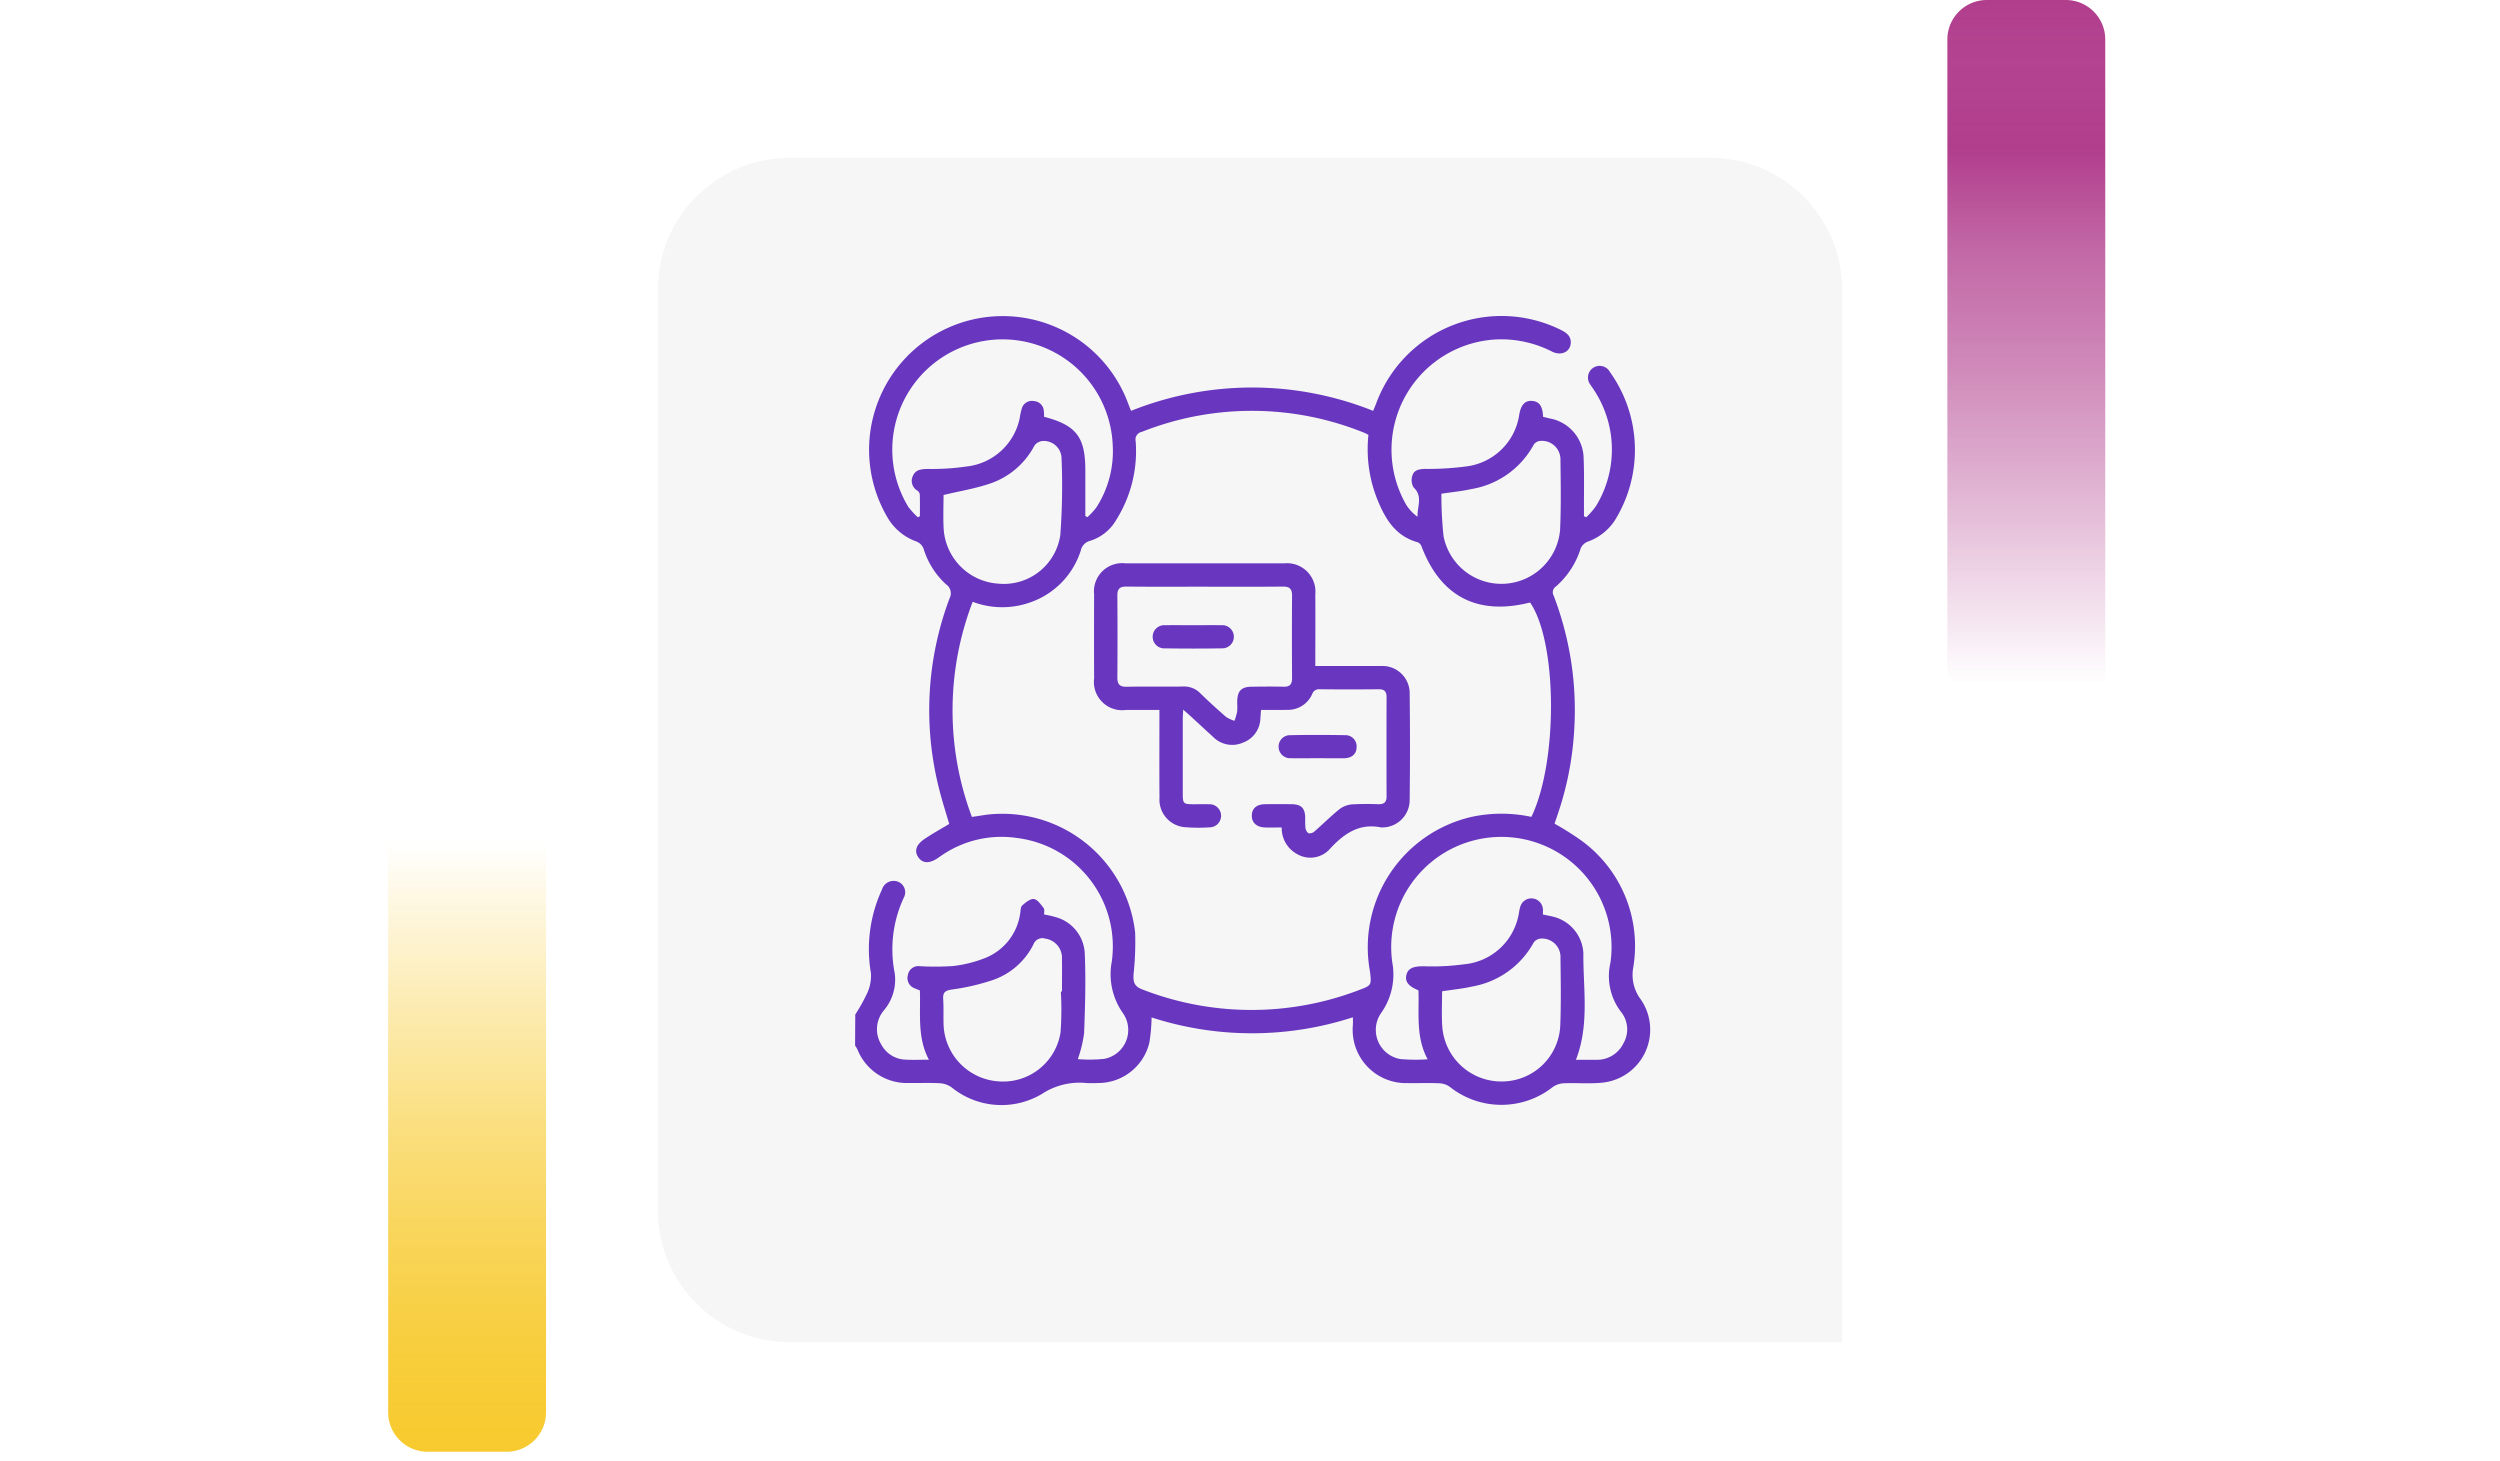 <svg xmlns="http://www.w3.org/2000/svg" xmlns:xlink="http://www.w3.org/1999/xlink" width="190" height="111" viewBox="0 0 190 111">
  <defs>
    <linearGradient id="linear-gradient" x1="0.5" x2="0.5" y2="1" gradientUnits="objectBoundingBox">
      <stop offset="0" stop-color="#f7ca2e" stop-opacity="0"/>
      <stop offset="0.091" stop-color="#f7ca2e" stop-opacity="0.129"/>
      <stop offset="0.283" stop-color="#f7ca2e" stop-opacity="0.388"/>
      <stop offset="0.465" stop-color="#f7ca2e" stop-opacity="0.612"/>
      <stop offset="0.633" stop-color="#f7ca2e" stop-opacity="0.78"/>
      <stop offset="0.784" stop-color="#f7ca2e" stop-opacity="0.902"/>
      <stop offset="0.911" stop-color="#f7ca2e" stop-opacity="0.969"/>
      <stop offset="1" stop-color="#f7ca2e"/>
    </linearGradient>
    <linearGradient id="linear-gradient-2" x1="0.5" x2="0.5" y2="1" gradientUnits="objectBoundingBox">
      <stop offset="0" stop-color="#b13e8d" stop-opacity="0"/>
      <stop offset="0.091" stop-color="#b13e8d" stop-opacity="0.129"/>
      <stop offset="0.283" stop-color="#b13e8d" stop-opacity="0.388"/>
      <stop offset="0.465" stop-color="#b13e8d" stop-opacity="0.612"/>
      <stop offset="0.633" stop-color="#b13e8d" stop-opacity="0.78"/>
      <stop offset="0.784" stop-color="#b13e8d"/>
      <stop offset="0.911" stop-color="#b13e8d" stop-opacity="0.969"/>
      <stop offset="1" stop-color="#b13e8d"/>
    </linearGradient>
    <filter id="Rectángulo_40715" x="41" y="3" width="108" height="108" filterUnits="userSpaceOnUse">
      <feOffset dy="3" input="SourceAlpha"/>
      <feGaussianBlur stdDeviation="3" result="blur"/>
      <feFlood flood-opacity="0.161"/>
      <feComposite operator="in" in2="blur"/>
      <feComposite in="SourceGraphic"/>
    </filter>
  </defs>
  <g id="Grupo_128762" data-name="Grupo 128762" transform="translate(-184 -1312)">
    <rect id="Rectángulo_40586" data-name="Rectángulo 40586" width="190" height="20" transform="translate(184 1357)" fill="none"/>
    <g id="Grupo_108405" data-name="Grupo 108405" transform="translate(213.5 1376)">
      <path id="Rectángulo_5242" data-name="Rectángulo 5242" d="M0,0H12a0,0,0,0,1,0,0V43.333a3,3,0,0,1-3,3H3a3,3,0,0,1-3-3V0A0,0,0,0,1,0,0Z" transform="translate(0 0)" fill="url(#linear-gradient)"/>
    </g>
    <g id="Grupo_108406" data-name="Grupo 108406" transform="translate(344 1364) rotate(180)">
      <path id="Rectángulo_5242-2" data-name="Rectángulo 5242" d="M0,0H12a0,0,0,0,1,0,0V49a3,3,0,0,1-3,3H3a3,3,0,0,1-3-3V0A0,0,0,0,1,0,0Z" transform="translate(0 0)" fill="url(#linear-gradient-2)"/>
    </g>
    <g transform="matrix(1, 0, 0, 1, 184, 1312)" filter="url(#Rectángulo_40715)">
      <path id="Rectángulo_40715-2" data-name="Rectángulo 40715" d="M10,0H80A10,10,0,0,1,90,10V90a0,0,0,0,1,0,0H10A10,10,0,0,1,0,80V10A10,10,0,0,1,10,0Z" transform="translate(50 9)" fill="#f6f6f6"/>
    </g>
    <g id="Grupo_128761" data-name="Grupo 128761" transform="translate(-85.23 1237.571)">
      <path id="Trazado_188652" data-name="Trazado 188652" d="M334.23,151.535a13.654,13.654,0,0,0,.913-1.64,3.128,3.128,0,0,0,.277-1.517,10.773,10.773,0,0,1,.84-6.342.923.923,0,0,1,1.065-.641.856.856,0,0,1,.6,1.243,9.311,9.311,0,0,0-.695,5.763,3.609,3.609,0,0,1-.822,2.813,2.22,2.22,0,0,0-.2,2.6,2.153,2.153,0,0,0,1.819,1.146c.568.035,1.14.007,1.8.007-.9-1.695-.622-3.492-.685-5.264-.133-.055-.259-.1-.383-.158a.824.824,0,0,1-.532-1,.81.81,0,0,1,.894-.687,20.485,20.485,0,0,0,2.535-.009,9.605,9.605,0,0,0,2.446-.611,4.29,4.29,0,0,0,2.66-3.372c.041-.212.023-.5.154-.617.253-.23.611-.526.89-.493s.528.421.745.69c.079.1.025.3.033.484a7.632,7.632,0,0,1,.851.193,3,3,0,0,1,2.237,2.763c.087,2.023.027,4.056-.051,6.081a9.89,9.89,0,0,1-.478,1.957,11.088,11.088,0,0,0,2-.02,2.234,2.234,0,0,0,1.446-3.455,5.126,5.126,0,0,1-.871-3.894,8.3,8.3,0,0,0-7.156-9.433,8.041,8.041,0,0,0-5.794,1.337c-.082.054-.162.112-.243.168-.646.449-1.173.434-1.5-.041s-.185-.961.5-1.416c.586-.393,1.206-.736,1.846-1.122-.252-.868-.544-1.759-.769-2.667a24.186,24.186,0,0,1,.786-14.458.828.828,0,0,0-.264-1.089,6.089,6.089,0,0,1-1.708-2.719.956.956,0,0,0-.516-.523,4.159,4.159,0,0,1-2.254-1.895,10.158,10.158,0,1,1,18.3-8.664c.076.2.155.4.243.621a24.759,24.759,0,0,1,18.4,0c.079-.193.164-.383.237-.578a10.147,10.147,0,0,1,14.069-5.554c.414.212.744.473.712.981-.043.678-.728.995-1.43.643a8.526,8.526,0,0,0-3.985-.929,8.393,8.393,0,0,0-7.082,12.589,3.357,3.357,0,0,0,.852.9c-.038-.766.435-1.549-.3-2.235a1.09,1.09,0,0,1-.087-.913c.133-.429.554-.479.975-.493a21.614,21.614,0,0,0,3.052-.18A4.647,4.647,0,0,0,384.7,105.9c.136-.73.455-1.053.991-1s.78.405.814,1.21c.171.04.354.089.54.127a3.121,3.121,0,0,1,2.536,2.885c.059,1.3.025,2.6.031,3.9,0,.211,0,.422,0,.633l.165.092a5.564,5.564,0,0,0,.765-.882,8.227,8.227,0,0,0-.168-8.793c-.081-.135-.182-.258-.263-.392a.888.888,0,1,1,1.478-.97A10.165,10.165,0,0,1,391.944,114a4.105,4.105,0,0,1-2.063,1.6.965.965,0,0,0-.521.516A6.343,6.343,0,0,1,387.483,119a.525.525,0,0,0-.174.7,24.314,24.314,0,0,1,1.542,10.492,23.905,23.905,0,0,1-1.233,6.117l-.243.72a22.11,22.11,0,0,1,1.955,1.223,9.9,9.9,0,0,1,4.02,9.746,3.083,3.083,0,0,0,.567,2.37A4.047,4.047,0,0,1,391.1,156.7c-.992.119-2.008.016-3.011.058a1.588,1.588,0,0,0-.848.285,6.306,6.306,0,0,1-7.833-.019,1.475,1.475,0,0,0-.793-.266c-.806-.035-1.615,0-2.423-.014a4.05,4.05,0,0,1-4.142-4.434c.009-.171,0-.342,0-.568a24.789,24.789,0,0,1-15.3.012,12.941,12.941,0,0,1-.165,1.9,3.993,3.993,0,0,1-3.849,3.084c-.315.008-.632.023-.946,0a5.2,5.2,0,0,0-3.364.824,6.009,6.009,0,0,1-6.87-.49,1.714,1.714,0,0,0-.9-.317c-.786-.044-1.576-.008-2.364-.017a4.051,4.051,0,0,1-3.9-2.559,2.707,2.707,0,0,0-.175-.286Zm8.924-31.369a23.026,23.026,0,0,0-.059,16.35l1.1-.167A10.157,10.157,0,0,1,355.5,145.3a22.136,22.136,0,0,1-.115,3.115c-.038.57-.016.959.667,1.213a22.857,22.857,0,0,0,16.564.008c.822-.31.845-.367.747-1.256-.011-.1-.028-.195-.046-.292a10.174,10.174,0,0,1,7.752-11.576,10.81,10.81,0,0,1,4.548,0c2.033-4.239,1.969-13.289-.1-16.294-3.985,1.009-6.795-.441-8.244-4.246a.559.559,0,0,0-.281-.326c-1.694-.458-2.479-1.765-3.081-3.252a10.264,10.264,0,0,1-.68-4.916c-.112-.057-.2-.11-.285-.145a22.7,22.7,0,0,0-16.942-.081.59.59,0,0,0-.462.719,9.824,9.824,0,0,1-1.512,6.023,3.462,3.462,0,0,1-1.956,1.538.967.967,0,0,0-.705.739,6.124,6.124,0,0,1-3.811,3.928A6.342,6.342,0,0,1,343.154,120.166ZM389,154.972c.534,0,1.044.007,1.554,0a2.216,2.216,0,0,0,2.058-1.252,2.114,2.114,0,0,0-.189-2.394,4.473,4.473,0,0,1-.8-3.73,8.373,8.373,0,1,0-16.576,0,5.056,5.056,0,0,1-.865,3.84,2.247,2.247,0,0,0,1.48,3.482,13.311,13.311,0,0,0,2.071.018c-.92-1.694-.638-3.495-.7-5.24-.748-.308-1.023-.65-.925-1.131.108-.53.5-.7,1.307-.7a17.828,17.828,0,0,0,3.056-.147A4.648,4.648,0,0,0,384.635,144c.046-.211.066-.43.13-.635a.878.878,0,0,1,1.726.158c.013.132,0,.267,0,.41.267.055.5.095.723.152a3.014,3.014,0,0,1,2.352,2.783C389.542,149.566,390.042,152.3,389,154.972Zm-37.286-41.329.159.092a5.5,5.5,0,0,0,.687-.75,7.875,7.875,0,0,0,1.237-4.723,8.38,8.38,0,1,0-15.529,4.7,6,6,0,0,0,.72.782l.155-.085c0-.545.008-1.089-.007-1.634a.423.423,0,0,0-.156-.29.863.863,0,0,1-.378-1.123c.213-.5.648-.532,1.133-.543a18.143,18.143,0,0,0,2.934-.184,4.639,4.639,0,0,0,4.06-3.681,5.5,5.5,0,0,1,.162-.748.805.805,0,0,1,.939-.542.794.794,0,0,1,.729.734c.022.153.017.31.024.458,2.446.641,3.132,1.535,3.132,4.058Zm-10.774-1.595c0,.8-.04,1.683.008,2.563a4.451,4.451,0,0,0,4.151,4.175,4.338,4.338,0,0,0,4.717-3.713,50.909,50.909,0,0,0,.091-5.841,1.345,1.345,0,0,0-1.433-1.287.846.846,0,0,0-.628.354,5.966,5.966,0,0,1-3.328,2.866C343.4,111.551,342.207,111.744,340.944,112.048Zm8.91,37.735h.089c0-.826.013-1.653,0-2.479a1.471,1.471,0,0,0-1.266-1.539.717.717,0,0,0-.893.422,5.417,5.417,0,0,1-3.065,2.714,16.7,16.7,0,0,1-3.137.731c-.534.08-.7.226-.665.747.046.686,0,1.378.036,2.064a4.48,4.48,0,0,0,4.156,4.17,4.419,4.419,0,0,0,4.725-3.713A23.29,23.29,0,0,0,349.854,149.783Zm28.98-.017c0,.893-.048,1.761.009,2.622a4.5,4.5,0,0,0,4.593,4.233,4.446,4.446,0,0,0,4.381-4.312c.062-1.691.036-3.385.013-5.078a1.4,1.4,0,0,0-1.5-1.47.725.725,0,0,0-.536.3,6.615,6.615,0,0,1-4.636,3.336C380.417,149.567,379.652,149.639,378.834,149.766Zm-.054-37.814a30.06,30.06,0,0,0,.163,3.227,4.478,4.478,0,0,0,8.858-.484c.08-1.768.049-3.541.027-5.312a1.408,1.408,0,0,0-1.523-1.446.678.678,0,0,0-.5.273,6.616,6.616,0,0,1-4.729,3.385C380.347,111.755,379.6,111.827,378.78,111.952Z" transform="translate(0)" fill="#6836bf"/>
      <path id="Trazado_188653" data-name="Trazado 188653" d="M500.38,268.674c-.021.275-.036.449-.048.623a2.021,2.021,0,0,1-1.323,1.862,2.042,2.042,0,0,1-2.291-.453c-.583-.53-1.159-1.067-1.74-1.6-.139-.127-.282-.249-.514-.453-.016.317-.033.507-.033.7q0,2.837,0,5.673c0,.768.048.813.792.817.394,0,.788-.009,1.182,0a.879.879,0,1,1,.055,1.756,12.739,12.739,0,0,1-1.83-.01,2.1,2.1,0,0,1-1.967-2.244c-.018-1.97-.005-3.94-.006-5.91v-.758c-.9,0-1.725,0-2.548,0a2.146,2.146,0,0,1-2.415-2.394q-.012-3.191,0-6.382a2.145,2.145,0,0,1,2.391-2.366q6.028-.005,12.056,0a2.157,2.157,0,0,1,2.364,2.342c.011,1.792,0,3.583,0,5.461h1.307c1.221,0,2.443-.008,3.664,0a2.071,2.071,0,0,1,2.2,2.125q.049,4.018,0,8.037a2.085,2.085,0,0,1-2.053,2.105.425.425,0,0,1-.118,0c-1.639-.336-2.784.447-3.847,1.581a1.989,1.989,0,0,1-2.533.445,2.242,2.242,0,0,1-1.175-2.024c-.45,0-.861.013-1.271,0-.647-.025-1.013-.372-1-.919.012-.528.365-.838.992-.847q1.034-.015,2.068,0c.7.011.982.308,1,1.02a6.237,6.237,0,0,0,.015.767.6.6,0,0,0,.236.422.563.563,0,0,0,.455-.145c.639-.556,1.238-1.159,1.9-1.69a1.822,1.822,0,0,1,.945-.361,19.84,19.84,0,0,1,2.008-.013c.411.008.623-.14.622-.58q-.01-3.782,0-7.564c0-.42-.162-.6-.6-.594q-2.245.025-4.491,0a.538.538,0,0,0-.565.377,2.011,2.011,0,0,1-1.891,1.189C501.73,268.682,501.082,268.674,500.38,268.674Zm-4.257-9.366c-1.99,0-3.98.013-5.97-.009-.516-.006-.7.18-.693.687q.024,3.1,0,6.206c0,.528.165.735.717.722,1.418-.031,2.837.005,4.255-.018a1.718,1.718,0,0,1,1.326.506c.632.621,1.29,1.217,1.959,1.8a2.54,2.54,0,0,0,.644.3,4.348,4.348,0,0,0,.2-.688c.036-.271,0-.551.011-.826.024-.769.32-1.068,1.09-1.077.808-.01,1.616-.022,2.423,0,.5.016.655-.2.652-.668q-.019-3.133,0-6.265c0-.517-.2-.684-.707-.678C500.064,259.321,498.094,259.309,496.123,259.309Z" transform="translate(-135.311 -140.291)" fill="#6836bf"/>
      <path id="Trazado_188654" data-name="Trazado 188654" d="M609.232,369.533c-.668,0-1.337.012-2,0a.875.875,0,0,1-.937-.85.864.864,0,0,1,.9-.9q2.063-.041,4.127,0a.847.847,0,0,1,.9.891c0,.533-.35.853-.972.865C610.569,369.543,609.9,369.533,609.232,369.533Z" transform="translate(-239.89 -237.48)" fill="#6836bf"/>
      <path id="Trazado_188655" data-name="Trazado 188655" d="M528.49,297.279c.708,0,1.417-.012,2.125,0a.881.881,0,1,1,.041,1.758q-2.154.033-4.309,0a.882.882,0,1,1,.018-1.758C527.073,297.268,527.782,297.279,528.49,297.279Z" transform="translate(-168.569 -175.333)" fill="#6836bf"/>
    </g>
  </g>
</svg>
